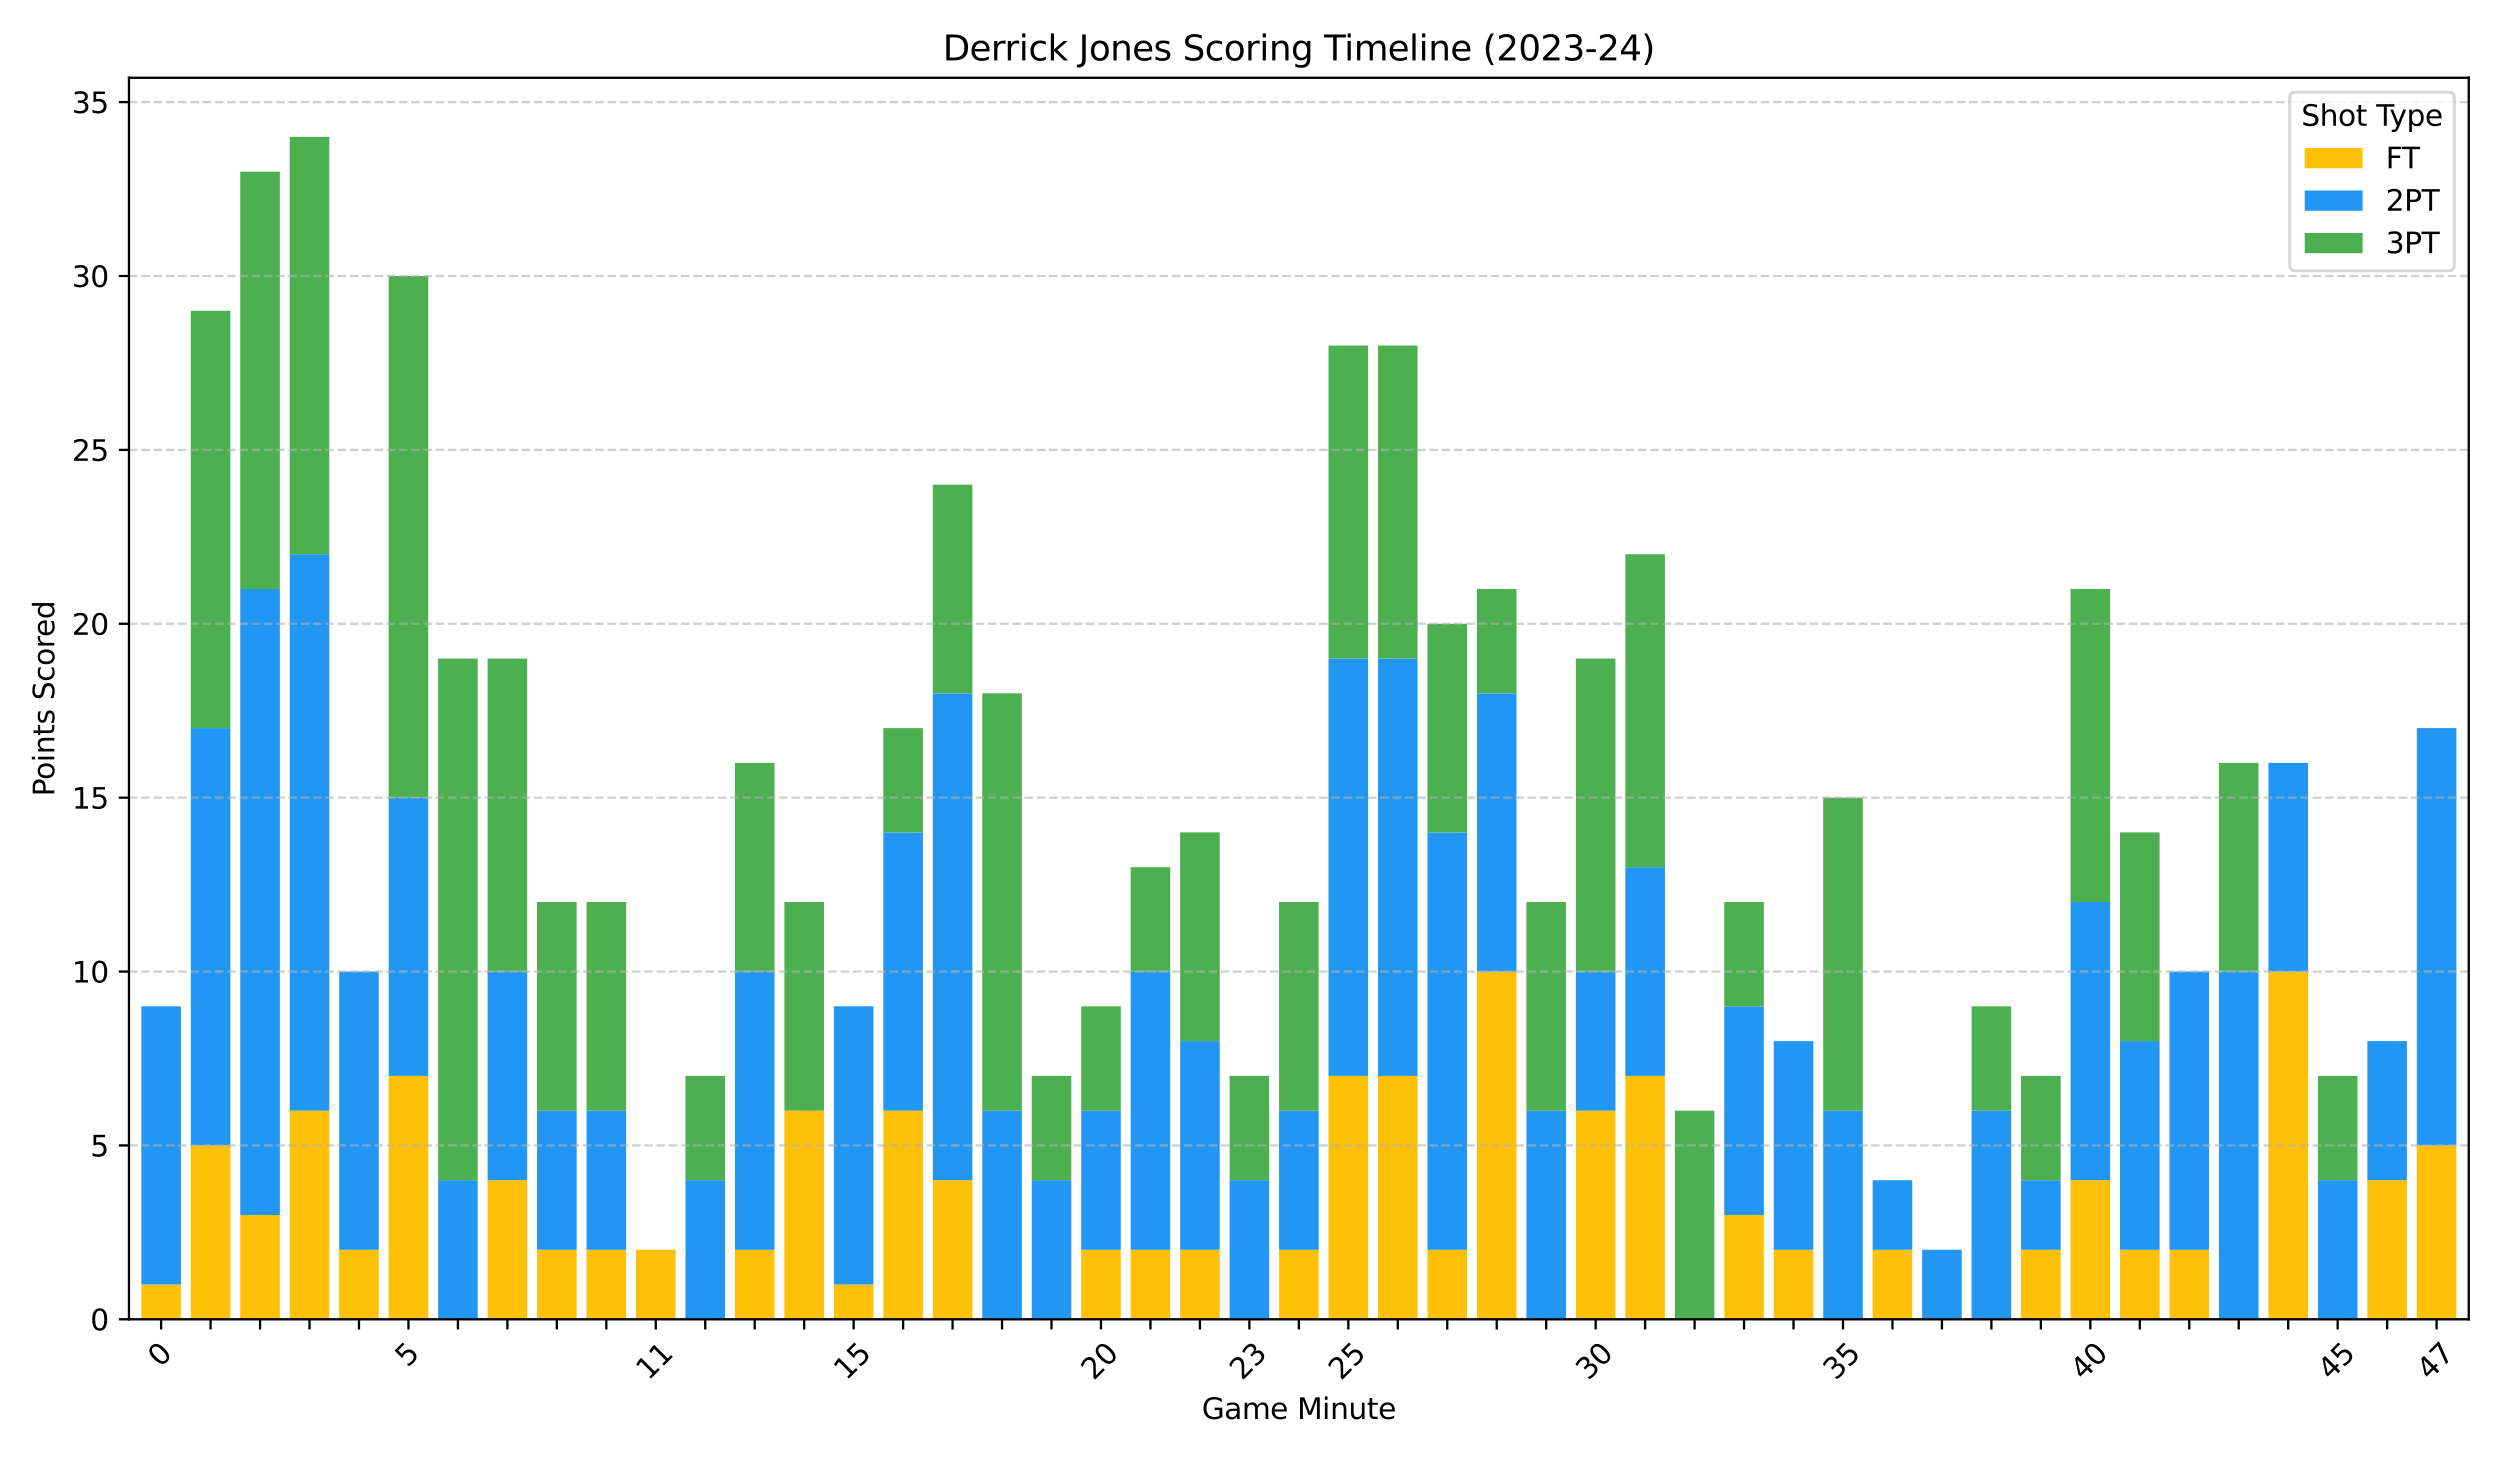 <?xml version="1.0" encoding="utf-8" standalone="no"?>
<!DOCTYPE svg PUBLIC "-//W3C//DTD SVG 1.1//EN"
  "http://www.w3.org/Graphics/SVG/1.1/DTD/svg11.dtd">
<svg xmlns:xlink="http://www.w3.org/1999/xlink" width="864pt" height="504pt" viewBox="0 0 864 504" xmlns="http://www.w3.org/2000/svg" version="1.1">
 <defs>
  <style type="text/css">*{stroke-linejoin: round; stroke-linecap: butt}</style>
 </defs>
 <g id="figure_1">
  <g id="patch_1">
   <path d="M 0 504 
L 864 504 
L 864 0 
L 0 0 
z
" style="fill: #ffffff"/>
  </g>
  <g id="axes_1">
   <g id="patch_2">
    <path d="M 44.57 455.956 
L 853.2 455.956 
L 853.2 26.88 
L 44.57 26.88 
z
" style="fill: #ffffff"/>
   </g>
   <g id="patch_3">
    <path d="M 48.844 455.956 
L 62.521 455.956 
L 62.521 443.937 
L 48.844 443.937 
z
" clip-path="url(#p8496867e3f)" style="fill: #ffc107"/>
   </g>
   <g id="patch_4">
    <path d="M 65.94 455.956 
L 79.616 455.956 
L 79.616 395.861 
L 65.94 395.861 
z
" clip-path="url(#p8496867e3f)" style="fill: #ffc107"/>
   </g>
   <g id="patch_5">
    <path d="M 83.035 455.956 
L 96.712 455.956 
L 96.712 419.899 
L 83.035 419.899 
z
" clip-path="url(#p8496867e3f)" style="fill: #ffc107"/>
   </g>
   <g id="patch_6">
    <path d="M 100.131 455.956 
L 113.808 455.956 
L 113.808 383.842 
L 100.131 383.842 
z
" clip-path="url(#p8496867e3f)" style="fill: #ffc107"/>
   </g>
   <g id="patch_7">
    <path d="M 117.227 455.956 
L 130.904 455.956 
L 130.904 431.918 
L 117.227 431.918 
z
" clip-path="url(#p8496867e3f)" style="fill: #ffc107"/>
   </g>
   <g id="patch_8">
    <path d="M 134.323 455.956 
L 147.999 455.956 
L 147.999 371.823 
L 134.323 371.823 
z
" clip-path="url(#p8496867e3f)" style="fill: #ffc107"/>
   </g>
   <g id="patch_9">
    <path d="M 151.419 455.956 
L 165.095 455.956 
L 165.095 455.956 
L 151.419 455.956 
z
" clip-path="url(#p8496867e3f)" style="fill: #ffc107"/>
   </g>
   <g id="patch_10">
    <path d="M 168.514 455.956 
L 182.191 455.956 
L 182.191 407.88 
L 168.514 407.88 
z
" clip-path="url(#p8496867e3f)" style="fill: #ffc107"/>
   </g>
   <g id="patch_11">
    <path d="M 185.61 455.956 
L 199.287 455.956 
L 199.287 431.918 
L 185.61 431.918 
z
" clip-path="url(#p8496867e3f)" style="fill: #ffc107"/>
   </g>
   <g id="patch_12">
    <path d="M 202.706 455.956 
L 216.383 455.956 
L 216.383 431.918 
L 202.706 431.918 
z
" clip-path="url(#p8496867e3f)" style="fill: #ffc107"/>
   </g>
   <g id="patch_13">
    <path d="M 219.802 455.956 
L 233.478 455.956 
L 233.478 431.918 
L 219.802 431.918 
z
" clip-path="url(#p8496867e3f)" style="fill: #ffc107"/>
   </g>
   <g id="patch_14">
    <path d="M 236.897 455.956 
L 250.574 455.956 
L 250.574 455.956 
L 236.897 455.956 
z
" clip-path="url(#p8496867e3f)" style="fill: #ffc107"/>
   </g>
   <g id="patch_15">
    <path d="M 253.993 455.956 
L 267.67 455.956 
L 267.67 431.918 
L 253.993 431.918 
z
" clip-path="url(#p8496867e3f)" style="fill: #ffc107"/>
   </g>
   <g id="patch_16">
    <path d="M 271.089 455.956 
L 284.766 455.956 
L 284.766 383.842 
L 271.089 383.842 
z
" clip-path="url(#p8496867e3f)" style="fill: #ffc107"/>
   </g>
   <g id="patch_17">
    <path d="M 288.185 455.956 
L 301.861 455.956 
L 301.861 443.937 
L 288.185 443.937 
z
" clip-path="url(#p8496867e3f)" style="fill: #ffc107"/>
   </g>
   <g id="patch_18">
    <path d="M 305.281 455.956 
L 318.957 455.956 
L 318.957 383.842 
L 305.281 383.842 
z
" clip-path="url(#p8496867e3f)" style="fill: #ffc107"/>
   </g>
   <g id="patch_19">
    <path d="M 322.376 455.956 
L 336.053 455.956 
L 336.053 407.88 
L 322.376 407.88 
z
" clip-path="url(#p8496867e3f)" style="fill: #ffc107"/>
   </g>
   <g id="patch_20">
    <path d="M 339.472 455.956 
L 353.149 455.956 
L 353.149 455.956 
L 339.472 455.956 
z
" clip-path="url(#p8496867e3f)" style="fill: #ffc107"/>
   </g>
   <g id="patch_21">
    <path d="M 356.568 455.956 
L 370.244 455.956 
L 370.244 455.956 
L 356.568 455.956 
z
" clip-path="url(#p8496867e3f)" style="fill: #ffc107"/>
   </g>
   <g id="patch_22">
    <path d="M 373.664 455.956 
L 387.34 455.956 
L 387.34 431.918 
L 373.664 431.918 
z
" clip-path="url(#p8496867e3f)" style="fill: #ffc107"/>
   </g>
   <g id="patch_23">
    <path d="M 390.759 455.956 
L 404.436 455.956 
L 404.436 431.918 
L 390.759 431.918 
z
" clip-path="url(#p8496867e3f)" style="fill: #ffc107"/>
   </g>
   <g id="patch_24">
    <path d="M 407.855 455.956 
L 421.532 455.956 
L 421.532 431.918 
L 407.855 431.918 
z
" clip-path="url(#p8496867e3f)" style="fill: #ffc107"/>
   </g>
   <g id="patch_25">
    <path d="M 424.951 455.956 
L 438.628 455.956 
L 438.628 455.956 
L 424.951 455.956 
z
" clip-path="url(#p8496867e3f)" style="fill: #ffc107"/>
   </g>
   <g id="patch_26">
    <path d="M 442.047 455.956 
L 455.723 455.956 
L 455.723 431.918 
L 442.047 431.918 
z
" clip-path="url(#p8496867e3f)" style="fill: #ffc107"/>
   </g>
   <g id="patch_27">
    <path d="M 459.142 455.956 
L 472.819 455.956 
L 472.819 371.823 
L 459.142 371.823 
z
" clip-path="url(#p8496867e3f)" style="fill: #ffc107"/>
   </g>
   <g id="patch_28">
    <path d="M 476.238 455.956 
L 489.915 455.956 
L 489.915 371.823 
L 476.238 371.823 
z
" clip-path="url(#p8496867e3f)" style="fill: #ffc107"/>
   </g>
   <g id="patch_29">
    <path d="M 493.334 455.956 
L 507.011 455.956 
L 507.011 431.918 
L 493.334 431.918 
z
" clip-path="url(#p8496867e3f)" style="fill: #ffc107"/>
   </g>
   <g id="patch_30">
    <path d="M 510.43 455.956 
L 524.106 455.956 
L 524.106 335.766 
L 510.43 335.766 
z
" clip-path="url(#p8496867e3f)" style="fill: #ffc107"/>
   </g>
   <g id="patch_31">
    <path d="M 527.526 455.956 
L 541.202 455.956 
L 541.202 455.956 
L 527.526 455.956 
z
" clip-path="url(#p8496867e3f)" style="fill: #ffc107"/>
   </g>
   <g id="patch_32">
    <path d="M 544.621 455.956 
L 558.298 455.956 
L 558.298 383.842 
L 544.621 383.842 
z
" clip-path="url(#p8496867e3f)" style="fill: #ffc107"/>
   </g>
   <g id="patch_33">
    <path d="M 561.717 455.956 
L 575.394 455.956 
L 575.394 371.823 
L 561.717 371.823 
z
" clip-path="url(#p8496867e3f)" style="fill: #ffc107"/>
   </g>
   <g id="patch_34">
    <path d="M 578.813 455.956 
L 592.489 455.956 
L 592.489 455.956 
L 578.813 455.956 
z
" clip-path="url(#p8496867e3f)" style="fill: #ffc107"/>
   </g>
   <g id="patch_35">
    <path d="M 595.909 455.956 
L 609.585 455.956 
L 609.585 419.899 
L 595.909 419.899 
z
" clip-path="url(#p8496867e3f)" style="fill: #ffc107"/>
   </g>
   <g id="patch_36">
    <path d="M 613.004 455.956 
L 626.681 455.956 
L 626.681 431.918 
L 613.004 431.918 
z
" clip-path="url(#p8496867e3f)" style="fill: #ffc107"/>
   </g>
   <g id="patch_37">
    <path d="M 630.1 455.956 
L 643.777 455.956 
L 643.777 455.956 
L 630.1 455.956 
z
" clip-path="url(#p8496867e3f)" style="fill: #ffc107"/>
   </g>
   <g id="patch_38">
    <path d="M 647.196 455.956 
L 660.873 455.956 
L 660.873 431.918 
L 647.196 431.918 
z
" clip-path="url(#p8496867e3f)" style="fill: #ffc107"/>
   </g>
   <g id="patch_39">
    <path d="M 664.292 455.956 
L 677.968 455.956 
L 677.968 455.956 
L 664.292 455.956 
z
" clip-path="url(#p8496867e3f)" style="fill: #ffc107"/>
   </g>
   <g id="patch_40">
    <path d="M 681.387 455.956 
L 695.064 455.956 
L 695.064 455.956 
L 681.387 455.956 
z
" clip-path="url(#p8496867e3f)" style="fill: #ffc107"/>
   </g>
   <g id="patch_41">
    <path d="M 698.483 455.956 
L 712.16 455.956 
L 712.16 431.918 
L 698.483 431.918 
z
" clip-path="url(#p8496867e3f)" style="fill: #ffc107"/>
   </g>
   <g id="patch_42">
    <path d="M 715.579 455.956 
L 729.256 455.956 
L 729.256 407.88 
L 715.579 407.88 
z
" clip-path="url(#p8496867e3f)" style="fill: #ffc107"/>
   </g>
   <g id="patch_43">
    <path d="M 732.675 455.956 
L 746.351 455.956 
L 746.351 431.918 
L 732.675 431.918 
z
" clip-path="url(#p8496867e3f)" style="fill: #ffc107"/>
   </g>
   <g id="patch_44">
    <path d="M 749.771 455.956 
L 763.447 455.956 
L 763.447 431.918 
L 749.771 431.918 
z
" clip-path="url(#p8496867e3f)" style="fill: #ffc107"/>
   </g>
   <g id="patch_45">
    <path d="M 766.866 455.956 
L 780.543 455.956 
L 780.543 455.956 
L 766.866 455.956 
z
" clip-path="url(#p8496867e3f)" style="fill: #ffc107"/>
   </g>
   <g id="patch_46">
    <path d="M 783.962 455.956 
L 797.639 455.956 
L 797.639 335.766 
L 783.962 335.766 
z
" clip-path="url(#p8496867e3f)" style="fill: #ffc107"/>
   </g>
   <g id="patch_47">
    <path d="M 801.058 455.956 
L 814.735 455.956 
L 814.735 455.956 
L 801.058 455.956 
z
" clip-path="url(#p8496867e3f)" style="fill: #ffc107"/>
   </g>
   <g id="patch_48">
    <path d="M 818.154 455.956 
L 831.83 455.956 
L 831.83 407.88 
L 818.154 407.88 
z
" clip-path="url(#p8496867e3f)" style="fill: #ffc107"/>
   </g>
   <g id="patch_49">
    <path d="M 835.249 455.956 
L 848.926 455.956 
L 848.926 395.861 
L 835.249 395.861 
z
" clip-path="url(#p8496867e3f)" style="fill: #ffc107"/>
   </g>
   <g id="patch_50">
    <path d="M 48.844 443.937 
L 62.521 443.937 
L 62.521 347.785 
L 48.844 347.785 
z
" clip-path="url(#p8496867e3f)" style="fill: #2196f3"/>
   </g>
   <g id="patch_51">
    <path d="M 65.94 395.861 
L 79.616 395.861 
L 79.616 251.634 
L 65.94 251.634 
z
" clip-path="url(#p8496867e3f)" style="fill: #2196f3"/>
   </g>
   <g id="patch_52">
    <path d="M 83.035 419.899 
L 96.712 419.899 
L 96.712 203.558 
L 83.035 203.558 
z
" clip-path="url(#p8496867e3f)" style="fill: #2196f3"/>
   </g>
   <g id="patch_53">
    <path d="M 100.131 383.842 
L 113.808 383.842 
L 113.808 191.539 
L 100.131 191.539 
z
" clip-path="url(#p8496867e3f)" style="fill: #2196f3"/>
   </g>
   <g id="patch_54">
    <path d="M 117.227 431.918 
L 130.904 431.918 
L 130.904 335.766 
L 117.227 335.766 
z
" clip-path="url(#p8496867e3f)" style="fill: #2196f3"/>
   </g>
   <g id="patch_55">
    <path d="M 134.323 371.823 
L 147.999 371.823 
L 147.999 275.672 
L 134.323 275.672 
z
" clip-path="url(#p8496867e3f)" style="fill: #2196f3"/>
   </g>
   <g id="patch_56">
    <path d="M 151.419 455.956 
L 165.095 455.956 
L 165.095 407.88 
L 151.419 407.88 
z
" clip-path="url(#p8496867e3f)" style="fill: #2196f3"/>
   </g>
   <g id="patch_57">
    <path d="M 168.514 407.88 
L 182.191 407.88 
L 182.191 335.766 
L 168.514 335.766 
z
" clip-path="url(#p8496867e3f)" style="fill: #2196f3"/>
   </g>
   <g id="patch_58">
    <path d="M 185.61 431.918 
L 199.287 431.918 
L 199.287 383.842 
L 185.61 383.842 
z
" clip-path="url(#p8496867e3f)" style="fill: #2196f3"/>
   </g>
   <g id="patch_59">
    <path d="M 202.706 431.918 
L 216.383 431.918 
L 216.383 383.842 
L 202.706 383.842 
z
" clip-path="url(#p8496867e3f)" style="fill: #2196f3"/>
   </g>
   <g id="patch_60">
    <path d="M 219.802 455.956 
L 233.478 455.956 
L 233.478 455.956 
L 219.802 455.956 
z
" clip-path="url(#p8496867e3f)" style="fill: #2196f3"/>
   </g>
   <g id="patch_61">
    <path d="M 236.897 455.956 
L 250.574 455.956 
L 250.574 407.88 
L 236.897 407.88 
z
" clip-path="url(#p8496867e3f)" style="fill: #2196f3"/>
   </g>
   <g id="patch_62">
    <path d="M 253.993 431.918 
L 267.67 431.918 
L 267.67 335.766 
L 253.993 335.766 
z
" clip-path="url(#p8496867e3f)" style="fill: #2196f3"/>
   </g>
   <g id="patch_63">
    <path d="M 271.089 455.956 
L 284.766 455.956 
L 284.766 455.956 
L 271.089 455.956 
z
" clip-path="url(#p8496867e3f)" style="fill: #2196f3"/>
   </g>
   <g id="patch_64">
    <path d="M 288.185 443.937 
L 301.861 443.937 
L 301.861 347.785 
L 288.185 347.785 
z
" clip-path="url(#p8496867e3f)" style="fill: #2196f3"/>
   </g>
   <g id="patch_65">
    <path d="M 305.281 383.842 
L 318.957 383.842 
L 318.957 287.691 
L 305.281 287.691 
z
" clip-path="url(#p8496867e3f)" style="fill: #2196f3"/>
   </g>
   <g id="patch_66">
    <path d="M 322.376 407.88 
L 336.053 407.88 
L 336.053 239.615 
L 322.376 239.615 
z
" clip-path="url(#p8496867e3f)" style="fill: #2196f3"/>
   </g>
   <g id="patch_67">
    <path d="M 339.472 455.956 
L 353.149 455.956 
L 353.149 383.842 
L 339.472 383.842 
z
" clip-path="url(#p8496867e3f)" style="fill: #2196f3"/>
   </g>
   <g id="patch_68">
    <path d="M 356.568 455.956 
L 370.244 455.956 
L 370.244 407.88 
L 356.568 407.88 
z
" clip-path="url(#p8496867e3f)" style="fill: #2196f3"/>
   </g>
   <g id="patch_69">
    <path d="M 373.664 431.918 
L 387.34 431.918 
L 387.34 383.842 
L 373.664 383.842 
z
" clip-path="url(#p8496867e3f)" style="fill: #2196f3"/>
   </g>
   <g id="patch_70">
    <path d="M 390.759 431.918 
L 404.436 431.918 
L 404.436 335.766 
L 390.759 335.766 
z
" clip-path="url(#p8496867e3f)" style="fill: #2196f3"/>
   </g>
   <g id="patch_71">
    <path d="M 407.855 431.918 
L 421.532 431.918 
L 421.532 359.804 
L 407.855 359.804 
z
" clip-path="url(#p8496867e3f)" style="fill: #2196f3"/>
   </g>
   <g id="patch_72">
    <path d="M 424.951 455.956 
L 438.628 455.956 
L 438.628 407.88 
L 424.951 407.88 
z
" clip-path="url(#p8496867e3f)" style="fill: #2196f3"/>
   </g>
   <g id="patch_73">
    <path d="M 442.047 431.918 
L 455.723 431.918 
L 455.723 383.842 
L 442.047 383.842 
z
" clip-path="url(#p8496867e3f)" style="fill: #2196f3"/>
   </g>
   <g id="patch_74">
    <path d="M 459.142 371.823 
L 472.819 371.823 
L 472.819 227.596 
L 459.142 227.596 
z
" clip-path="url(#p8496867e3f)" style="fill: #2196f3"/>
   </g>
   <g id="patch_75">
    <path d="M 476.238 371.823 
L 489.915 371.823 
L 489.915 227.596 
L 476.238 227.596 
z
" clip-path="url(#p8496867e3f)" style="fill: #2196f3"/>
   </g>
   <g id="patch_76">
    <path d="M 493.334 431.918 
L 507.011 431.918 
L 507.011 287.691 
L 493.334 287.691 
z
" clip-path="url(#p8496867e3f)" style="fill: #2196f3"/>
   </g>
   <g id="patch_77">
    <path d="M 510.43 335.766 
L 524.106 335.766 
L 524.106 239.615 
L 510.43 239.615 
z
" clip-path="url(#p8496867e3f)" style="fill: #2196f3"/>
   </g>
   <g id="patch_78">
    <path d="M 527.526 455.956 
L 541.202 455.956 
L 541.202 383.842 
L 527.526 383.842 
z
" clip-path="url(#p8496867e3f)" style="fill: #2196f3"/>
   </g>
   <g id="patch_79">
    <path d="M 544.621 383.842 
L 558.298 383.842 
L 558.298 335.766 
L 544.621 335.766 
z
" clip-path="url(#p8496867e3f)" style="fill: #2196f3"/>
   </g>
   <g id="patch_80">
    <path d="M 561.717 371.823 
L 575.394 371.823 
L 575.394 299.71 
L 561.717 299.71 
z
" clip-path="url(#p8496867e3f)" style="fill: #2196f3"/>
   </g>
   <g id="patch_81">
    <path d="M 578.813 455.956 
L 592.489 455.956 
L 592.489 455.956 
L 578.813 455.956 
z
" clip-path="url(#p8496867e3f)" style="fill: #2196f3"/>
   </g>
   <g id="patch_82">
    <path d="M 595.909 419.899 
L 609.585 419.899 
L 609.585 347.785 
L 595.909 347.785 
z
" clip-path="url(#p8496867e3f)" style="fill: #2196f3"/>
   </g>
   <g id="patch_83">
    <path d="M 613.004 431.918 
L 626.681 431.918 
L 626.681 359.804 
L 613.004 359.804 
z
" clip-path="url(#p8496867e3f)" style="fill: #2196f3"/>
   </g>
   <g id="patch_84">
    <path d="M 630.1 455.956 
L 643.777 455.956 
L 643.777 383.842 
L 630.1 383.842 
z
" clip-path="url(#p8496867e3f)" style="fill: #2196f3"/>
   </g>
   <g id="patch_85">
    <path d="M 647.196 431.918 
L 660.873 431.918 
L 660.873 407.88 
L 647.196 407.88 
z
" clip-path="url(#p8496867e3f)" style="fill: #2196f3"/>
   </g>
   <g id="patch_86">
    <path d="M 664.292 455.956 
L 677.968 455.956 
L 677.968 431.918 
L 664.292 431.918 
z
" clip-path="url(#p8496867e3f)" style="fill: #2196f3"/>
   </g>
   <g id="patch_87">
    <path d="M 681.387 455.956 
L 695.064 455.956 
L 695.064 383.842 
L 681.387 383.842 
z
" clip-path="url(#p8496867e3f)" style="fill: #2196f3"/>
   </g>
   <g id="patch_88">
    <path d="M 698.483 431.918 
L 712.16 431.918 
L 712.16 407.88 
L 698.483 407.88 
z
" clip-path="url(#p8496867e3f)" style="fill: #2196f3"/>
   </g>
   <g id="patch_89">
    <path d="M 715.579 407.88 
L 729.256 407.88 
L 729.256 311.728 
L 715.579 311.728 
z
" clip-path="url(#p8496867e3f)" style="fill: #2196f3"/>
   </g>
   <g id="patch_90">
    <path d="M 732.675 431.918 
L 746.351 431.918 
L 746.351 359.804 
L 732.675 359.804 
z
" clip-path="url(#p8496867e3f)" style="fill: #2196f3"/>
   </g>
   <g id="patch_91">
    <path d="M 749.771 431.918 
L 763.447 431.918 
L 763.447 335.766 
L 749.771 335.766 
z
" clip-path="url(#p8496867e3f)" style="fill: #2196f3"/>
   </g>
   <g id="patch_92">
    <path d="M 766.866 455.956 
L 780.543 455.956 
L 780.543 335.766 
L 766.866 335.766 
z
" clip-path="url(#p8496867e3f)" style="fill: #2196f3"/>
   </g>
   <g id="patch_93">
    <path d="M 783.962 335.766 
L 797.639 335.766 
L 797.639 263.653 
L 783.962 263.653 
z
" clip-path="url(#p8496867e3f)" style="fill: #2196f3"/>
   </g>
   <g id="patch_94">
    <path d="M 801.058 455.956 
L 814.735 455.956 
L 814.735 407.88 
L 801.058 407.88 
z
" clip-path="url(#p8496867e3f)" style="fill: #2196f3"/>
   </g>
   <g id="patch_95">
    <path d="M 818.154 407.88 
L 831.83 407.88 
L 831.83 359.804 
L 818.154 359.804 
z
" clip-path="url(#p8496867e3f)" style="fill: #2196f3"/>
   </g>
   <g id="patch_96">
    <path d="M 835.249 395.861 
L 848.926 395.861 
L 848.926 251.634 
L 835.249 251.634 
z
" clip-path="url(#p8496867e3f)" style="fill: #2196f3"/>
   </g>
   <g id="patch_97">
    <path d="M 48.844 455.956 
L 62.521 455.956 
L 62.521 455.956 
L 48.844 455.956 
z
" clip-path="url(#p8496867e3f)" style="fill: #4caf50"/>
   </g>
   <g id="patch_98">
    <path d="M 65.94 251.634 
L 79.616 251.634 
L 79.616 107.407 
L 65.94 107.407 
z
" clip-path="url(#p8496867e3f)" style="fill: #4caf50"/>
   </g>
   <g id="patch_99">
    <path d="M 83.035 203.558 
L 96.712 203.558 
L 96.712 59.331 
L 83.035 59.331 
z
" clip-path="url(#p8496867e3f)" style="fill: #4caf50"/>
   </g>
   <g id="patch_100">
    <path d="M 100.131 191.539 
L 113.808 191.539 
L 113.808 47.312 
L 100.131 47.312 
z
" clip-path="url(#p8496867e3f)" style="fill: #4caf50"/>
   </g>
   <g id="patch_101">
    <path d="M 117.227 455.956 
L 130.904 455.956 
L 130.904 455.956 
L 117.227 455.956 
z
" clip-path="url(#p8496867e3f)" style="fill: #4caf50"/>
   </g>
   <g id="patch_102">
    <path d="M 134.323 275.672 
L 147.999 275.672 
L 147.999 95.388 
L 134.323 95.388 
z
" clip-path="url(#p8496867e3f)" style="fill: #4caf50"/>
   </g>
   <g id="patch_103">
    <path d="M 151.419 407.88 
L 165.095 407.88 
L 165.095 227.596 
L 151.419 227.596 
z
" clip-path="url(#p8496867e3f)" style="fill: #4caf50"/>
   </g>
   <g id="patch_104">
    <path d="M 168.514 335.766 
L 182.191 335.766 
L 182.191 227.596 
L 168.514 227.596 
z
" clip-path="url(#p8496867e3f)" style="fill: #4caf50"/>
   </g>
   <g id="patch_105">
    <path d="M 185.61 383.842 
L 199.287 383.842 
L 199.287 311.728 
L 185.61 311.728 
z
" clip-path="url(#p8496867e3f)" style="fill: #4caf50"/>
   </g>
   <g id="patch_106">
    <path d="M 202.706 383.842 
L 216.383 383.842 
L 216.383 311.728 
L 202.706 311.728 
z
" clip-path="url(#p8496867e3f)" style="fill: #4caf50"/>
   </g>
   <g id="patch_107">
    <path d="M 219.802 455.956 
L 233.478 455.956 
L 233.478 455.956 
L 219.802 455.956 
z
" clip-path="url(#p8496867e3f)" style="fill: #4caf50"/>
   </g>
   <g id="patch_108">
    <path d="M 236.897 407.88 
L 250.574 407.88 
L 250.574 371.823 
L 236.897 371.823 
z
" clip-path="url(#p8496867e3f)" style="fill: #4caf50"/>
   </g>
   <g id="patch_109">
    <path d="M 253.993 335.766 
L 267.67 335.766 
L 267.67 263.653 
L 253.993 263.653 
z
" clip-path="url(#p8496867e3f)" style="fill: #4caf50"/>
   </g>
   <g id="patch_110">
    <path d="M 271.089 383.842 
L 284.766 383.842 
L 284.766 311.728 
L 271.089 311.728 
z
" clip-path="url(#p8496867e3f)" style="fill: #4caf50"/>
   </g>
   <g id="patch_111">
    <path d="M 288.185 455.956 
L 301.861 455.956 
L 301.861 455.956 
L 288.185 455.956 
z
" clip-path="url(#p8496867e3f)" style="fill: #4caf50"/>
   </g>
   <g id="patch_112">
    <path d="M 305.281 287.691 
L 318.957 287.691 
L 318.957 251.634 
L 305.281 251.634 
z
" clip-path="url(#p8496867e3f)" style="fill: #4caf50"/>
   </g>
   <g id="patch_113">
    <path d="M 322.376 239.615 
L 336.053 239.615 
L 336.053 167.501 
L 322.376 167.501 
z
" clip-path="url(#p8496867e3f)" style="fill: #4caf50"/>
   </g>
   <g id="patch_114">
    <path d="M 339.472 383.842 
L 353.149 383.842 
L 353.149 239.615 
L 339.472 239.615 
z
" clip-path="url(#p8496867e3f)" style="fill: #4caf50"/>
   </g>
   <g id="patch_115">
    <path d="M 356.568 407.88 
L 370.244 407.88 
L 370.244 371.823 
L 356.568 371.823 
z
" clip-path="url(#p8496867e3f)" style="fill: #4caf50"/>
   </g>
   <g id="patch_116">
    <path d="M 373.664 383.842 
L 387.34 383.842 
L 387.34 347.785 
L 373.664 347.785 
z
" clip-path="url(#p8496867e3f)" style="fill: #4caf50"/>
   </g>
   <g id="patch_117">
    <path d="M 390.759 335.766 
L 404.436 335.766 
L 404.436 299.71 
L 390.759 299.71 
z
" clip-path="url(#p8496867e3f)" style="fill: #4caf50"/>
   </g>
   <g id="patch_118">
    <path d="M 407.855 359.804 
L 421.532 359.804 
L 421.532 287.691 
L 407.855 287.691 
z
" clip-path="url(#p8496867e3f)" style="fill: #4caf50"/>
   </g>
   <g id="patch_119">
    <path d="M 424.951 407.88 
L 438.628 407.88 
L 438.628 371.823 
L 424.951 371.823 
z
" clip-path="url(#p8496867e3f)" style="fill: #4caf50"/>
   </g>
   <g id="patch_120">
    <path d="M 442.047 383.842 
L 455.723 383.842 
L 455.723 311.728 
L 442.047 311.728 
z
" clip-path="url(#p8496867e3f)" style="fill: #4caf50"/>
   </g>
   <g id="patch_121">
    <path d="M 459.142 227.596 
L 472.819 227.596 
L 472.819 119.426 
L 459.142 119.426 
z
" clip-path="url(#p8496867e3f)" style="fill: #4caf50"/>
   </g>
   <g id="patch_122">
    <path d="M 476.238 227.596 
L 489.915 227.596 
L 489.915 119.426 
L 476.238 119.426 
z
" clip-path="url(#p8496867e3f)" style="fill: #4caf50"/>
   </g>
   <g id="patch_123">
    <path d="M 493.334 287.691 
L 507.011 287.691 
L 507.011 215.577 
L 493.334 215.577 
z
" clip-path="url(#p8496867e3f)" style="fill: #4caf50"/>
   </g>
   <g id="patch_124">
    <path d="M 510.43 239.615 
L 524.106 239.615 
L 524.106 203.558 
L 510.43 203.558 
z
" clip-path="url(#p8496867e3f)" style="fill: #4caf50"/>
   </g>
   <g id="patch_125">
    <path d="M 527.526 383.842 
L 541.202 383.842 
L 541.202 311.728 
L 527.526 311.728 
z
" clip-path="url(#p8496867e3f)" style="fill: #4caf50"/>
   </g>
   <g id="patch_126">
    <path d="M 544.621 335.766 
L 558.298 335.766 
L 558.298 227.596 
L 544.621 227.596 
z
" clip-path="url(#p8496867e3f)" style="fill: #4caf50"/>
   </g>
   <g id="patch_127">
    <path d="M 561.717 299.71 
L 575.394 299.71 
L 575.394 191.539 
L 561.717 191.539 
z
" clip-path="url(#p8496867e3f)" style="fill: #4caf50"/>
   </g>
   <g id="patch_128">
    <path d="M 578.813 455.956 
L 592.489 455.956 
L 592.489 383.842 
L 578.813 383.842 
z
" clip-path="url(#p8496867e3f)" style="fill: #4caf50"/>
   </g>
   <g id="patch_129">
    <path d="M 595.909 347.785 
L 609.585 347.785 
L 609.585 311.728 
L 595.909 311.728 
z
" clip-path="url(#p8496867e3f)" style="fill: #4caf50"/>
   </g>
   <g id="patch_130">
    <path d="M 613.004 455.956 
L 626.681 455.956 
L 626.681 455.956 
L 613.004 455.956 
z
" clip-path="url(#p8496867e3f)" style="fill: #4caf50"/>
   </g>
   <g id="patch_131">
    <path d="M 630.1 383.842 
L 643.777 383.842 
L 643.777 275.672 
L 630.1 275.672 
z
" clip-path="url(#p8496867e3f)" style="fill: #4caf50"/>
   </g>
   <g id="patch_132">
    <path d="M 647.196 455.956 
L 660.873 455.956 
L 660.873 455.956 
L 647.196 455.956 
z
" clip-path="url(#p8496867e3f)" style="fill: #4caf50"/>
   </g>
   <g id="patch_133">
    <path d="M 664.292 455.956 
L 677.968 455.956 
L 677.968 455.956 
L 664.292 455.956 
z
" clip-path="url(#p8496867e3f)" style="fill: #4caf50"/>
   </g>
   <g id="patch_134">
    <path d="M 681.387 383.842 
L 695.064 383.842 
L 695.064 347.785 
L 681.387 347.785 
z
" clip-path="url(#p8496867e3f)" style="fill: #4caf50"/>
   </g>
   <g id="patch_135">
    <path d="M 698.483 407.88 
L 712.16 407.88 
L 712.16 371.823 
L 698.483 371.823 
z
" clip-path="url(#p8496867e3f)" style="fill: #4caf50"/>
   </g>
   <g id="patch_136">
    <path d="M 715.579 311.728 
L 729.256 311.728 
L 729.256 203.558 
L 715.579 203.558 
z
" clip-path="url(#p8496867e3f)" style="fill: #4caf50"/>
   </g>
   <g id="patch_137">
    <path d="M 732.675 359.804 
L 746.351 359.804 
L 746.351 287.691 
L 732.675 287.691 
z
" clip-path="url(#p8496867e3f)" style="fill: #4caf50"/>
   </g>
   <g id="patch_138">
    <path d="M 749.771 455.956 
L 763.447 455.956 
L 763.447 455.956 
L 749.771 455.956 
z
" clip-path="url(#p8496867e3f)" style="fill: #4caf50"/>
   </g>
   <g id="patch_139">
    <path d="M 766.866 335.766 
L 780.543 335.766 
L 780.543 263.653 
L 766.866 263.653 
z
" clip-path="url(#p8496867e3f)" style="fill: #4caf50"/>
   </g>
   <g id="patch_140">
    <path d="M 783.962 455.956 
L 797.639 455.956 
L 797.639 455.956 
L 783.962 455.956 
z
" clip-path="url(#p8496867e3f)" style="fill: #4caf50"/>
   </g>
   <g id="patch_141">
    <path d="M 801.058 407.88 
L 814.735 407.88 
L 814.735 371.823 
L 801.058 371.823 
z
" clip-path="url(#p8496867e3f)" style="fill: #4caf50"/>
   </g>
   <g id="patch_142">
    <path d="M 818.154 455.956 
L 831.83 455.956 
L 831.83 455.956 
L 818.154 455.956 
z
" clip-path="url(#p8496867e3f)" style="fill: #4caf50"/>
   </g>
   <g id="patch_143">
    <path d="M 835.249 455.956 
L 848.926 455.956 
L 848.926 455.956 
L 835.249 455.956 
z
" clip-path="url(#p8496867e3f)" style="fill: #4caf50"/>
   </g>
   <g id="matplotlib.axis_1">
    <g id="xtick_1">
     <g id="line2d_1">
      <defs>
       <path id="m231b2ac247" d="M 0 0 
L 0 3.5 
" style="stroke: #000000; stroke-width: 0.8"/>
      </defs>
      <g>
       <use xlink:href="#m231b2ac247" x="55.682" y="455.956" style="stroke: #000000; stroke-width: 0.8"/>
      </g>
     </g>
     <g id="text_1">
      <!-- 0 -->
      <g transform="translate(55.384 472.827) rotate(-45) scale(0.1 -0.1)">
       <defs>
        <path id="DejaVuSans-30" d="M 2034 4250 
Q 1547 4250 1301 3770 
Q 1056 3291 1056 2328 
Q 1056 1369 1301 889 
Q 1547 409 2034 409 
Q 2525 409 2770 889 
Q 3016 1369 3016 2328 
Q 3016 3291 2770 3770 
Q 2525 4250 2034 4250 
z
M 2034 4750 
Q 2819 4750 3233 4129 
Q 3647 3509 3647 2328 
Q 3647 1150 3233 529 
Q 2819 -91 2034 -91 
Q 1250 -91 836 529 
Q 422 1150 422 2328 
Q 422 3509 836 4129 
Q 1250 4750 2034 4750 
z
" transform="scale(0.016)"/>
       </defs>
       <use xlink:href="#DejaVuSans-30"/>
      </g>
     </g>
    </g>
    <g id="xtick_2">
     <g id="line2d_2">
      <g>
       <use xlink:href="#m231b2ac247" x="72.778" y="455.956" style="stroke: #000000; stroke-width: 0.8"/>
      </g>
     </g>
    </g>
    <g id="xtick_3">
     <g id="line2d_3">
      <g>
       <use xlink:href="#m231b2ac247" x="89.874" y="455.956" style="stroke: #000000; stroke-width: 0.8"/>
      </g>
     </g>
    </g>
    <g id="xtick_4">
     <g id="line2d_4">
      <g>
       <use xlink:href="#m231b2ac247" x="106.97" y="455.956" style="stroke: #000000; stroke-width: 0.8"/>
      </g>
     </g>
    </g>
    <g id="xtick_5">
     <g id="line2d_5">
      <g>
       <use xlink:href="#m231b2ac247" x="124.065" y="455.956" style="stroke: #000000; stroke-width: 0.8"/>
      </g>
     </g>
    </g>
    <g id="xtick_6">
     <g id="line2d_6">
      <g>
       <use xlink:href="#m231b2ac247" x="141.161" y="455.956" style="stroke: #000000; stroke-width: 0.8"/>
      </g>
     </g>
     <g id="text_2">
      <!-- 5 -->
      <g transform="translate(140.863 472.827) rotate(-45) scale(0.1 -0.1)">
       <defs>
        <path id="DejaVuSans-35" d="M 691 4666 
L 3169 4666 
L 3169 4134 
L 1269 4134 
L 1269 2991 
Q 1406 3038 1543 3061 
Q 1681 3084 1819 3084 
Q 2600 3084 3056 2656 
Q 3513 2228 3513 1497 
Q 3513 744 3044 326 
Q 2575 -91 1722 -91 
Q 1428 -91 1123 -41 
Q 819 9 494 109 
L 494 744 
Q 775 591 1075 516 
Q 1375 441 1709 441 
Q 2250 441 2565 725 
Q 2881 1009 2881 1497 
Q 2881 1984 2565 2268 
Q 2250 2553 1709 2553 
Q 1456 2553 1204 2497 
Q 953 2441 691 2322 
L 691 4666 
z
" transform="scale(0.016)"/>
       </defs>
       <use xlink:href="#DejaVuSans-35"/>
      </g>
     </g>
    </g>
    <g id="xtick_7">
     <g id="line2d_7">
      <g>
       <use xlink:href="#m231b2ac247" x="158.257" y="455.956" style="stroke: #000000; stroke-width: 0.8"/>
      </g>
     </g>
    </g>
    <g id="xtick_8">
     <g id="line2d_8">
      <g>
       <use xlink:href="#m231b2ac247" x="175.353" y="455.956" style="stroke: #000000; stroke-width: 0.8"/>
      </g>
     </g>
    </g>
    <g id="xtick_9">
     <g id="line2d_9">
      <g>
       <use xlink:href="#m231b2ac247" x="192.448" y="455.956" style="stroke: #000000; stroke-width: 0.8"/>
      </g>
     </g>
    </g>
    <g id="xtick_10">
     <g id="line2d_10">
      <g>
       <use xlink:href="#m231b2ac247" x="209.544" y="455.956" style="stroke: #000000; stroke-width: 0.8"/>
      </g>
     </g>
    </g>
    <g id="xtick_11">
     <g id="line2d_11">
      <g>
       <use xlink:href="#m231b2ac247" x="226.64" y="455.956" style="stroke: #000000; stroke-width: 0.8"/>
      </g>
     </g>
     <g id="text_3">
      <!-- 11 -->
      <g transform="translate(224.092 477.326) rotate(-45) scale(0.1 -0.1)">
       <defs>
        <path id="DejaVuSans-31" d="M 794 531 
L 1825 531 
L 1825 4091 
L 703 3866 
L 703 4441 
L 1819 4666 
L 2450 4666 
L 2450 531 
L 3481 531 
L 3481 0 
L 794 0 
L 794 531 
z
" transform="scale(0.016)"/>
       </defs>
       <use xlink:href="#DejaVuSans-31"/>
       <use xlink:href="#DejaVuSans-31" transform="translate(63.623 0)"/>
      </g>
     </g>
    </g>
    <g id="xtick_12">
     <g id="line2d_12">
      <g>
       <use xlink:href="#m231b2ac247" x="243.736" y="455.956" style="stroke: #000000; stroke-width: 0.8"/>
      </g>
     </g>
    </g>
    <g id="xtick_13">
     <g id="line2d_13">
      <g>
       <use xlink:href="#m231b2ac247" x="260.832" y="455.956" style="stroke: #000000; stroke-width: 0.8"/>
      </g>
     </g>
    </g>
    <g id="xtick_14">
     <g id="line2d_14">
      <g>
       <use xlink:href="#m231b2ac247" x="277.927" y="455.956" style="stroke: #000000; stroke-width: 0.8"/>
      </g>
     </g>
    </g>
    <g id="xtick_15">
     <g id="line2d_15">
      <g>
       <use xlink:href="#m231b2ac247" x="295.023" y="455.956" style="stroke: #000000; stroke-width: 0.8"/>
      </g>
     </g>
     <g id="text_4">
      <!-- 15 -->
      <g transform="translate(292.475 477.326) rotate(-45) scale(0.1 -0.1)">
       <use xlink:href="#DejaVuSans-31"/>
       <use xlink:href="#DejaVuSans-35" transform="translate(63.623 0)"/>
      </g>
     </g>
    </g>
    <g id="xtick_16">
     <g id="line2d_16">
      <g>
       <use xlink:href="#m231b2ac247" x="312.119" y="455.956" style="stroke: #000000; stroke-width: 0.8"/>
      </g>
     </g>
    </g>
    <g id="xtick_17">
     <g id="line2d_17">
      <g>
       <use xlink:href="#m231b2ac247" x="329.215" y="455.956" style="stroke: #000000; stroke-width: 0.8"/>
      </g>
     </g>
    </g>
    <g id="xtick_18">
     <g id="line2d_18">
      <g>
       <use xlink:href="#m231b2ac247" x="346.31" y="455.956" style="stroke: #000000; stroke-width: 0.8"/>
      </g>
     </g>
    </g>
    <g id="xtick_19">
     <g id="line2d_19">
      <g>
       <use xlink:href="#m231b2ac247" x="363.406" y="455.956" style="stroke: #000000; stroke-width: 0.8"/>
      </g>
     </g>
    </g>
    <g id="xtick_20">
     <g id="line2d_20">
      <g>
       <use xlink:href="#m231b2ac247" x="380.502" y="455.956" style="stroke: #000000; stroke-width: 0.8"/>
      </g>
     </g>
     <g id="text_5">
      <!-- 20 -->
      <g transform="translate(377.954 477.326) rotate(-45) scale(0.1 -0.1)">
       <defs>
        <path id="DejaVuSans-32" d="M 1228 531 
L 3431 531 
L 3431 0 
L 469 0 
L 469 531 
Q 828 903 1448 1529 
Q 2069 2156 2228 2338 
Q 2531 2678 2651 2914 
Q 2772 3150 2772 3378 
Q 2772 3750 2511 3984 
Q 2250 4219 1831 4219 
Q 1534 4219 1204 4116 
Q 875 4013 500 3803 
L 500 4441 
Q 881 4594 1212 4672 
Q 1544 4750 1819 4750 
Q 2544 4750 2975 4387 
Q 3406 4025 3406 3419 
Q 3406 3131 3298 2873 
Q 3191 2616 2906 2266 
Q 2828 2175 2409 1742 
Q 1991 1309 1228 531 
z
" transform="scale(0.016)"/>
       </defs>
       <use xlink:href="#DejaVuSans-32"/>
       <use xlink:href="#DejaVuSans-30" transform="translate(63.623 0)"/>
      </g>
     </g>
    </g>
    <g id="xtick_21">
     <g id="line2d_21">
      <g>
       <use xlink:href="#m231b2ac247" x="397.598" y="455.956" style="stroke: #000000; stroke-width: 0.8"/>
      </g>
     </g>
    </g>
    <g id="xtick_22">
     <g id="line2d_22">
      <g>
       <use xlink:href="#m231b2ac247" x="414.693" y="455.956" style="stroke: #000000; stroke-width: 0.8"/>
      </g>
     </g>
    </g>
    <g id="xtick_23">
     <g id="line2d_23">
      <g>
       <use xlink:href="#m231b2ac247" x="431.789" y="455.956" style="stroke: #000000; stroke-width: 0.8"/>
      </g>
     </g>
     <g id="text_6">
      <!-- 23 -->
      <g transform="translate(429.241 477.326) rotate(-45) scale(0.1 -0.1)">
       <defs>
        <path id="DejaVuSans-33" d="M 2597 2516 
Q 3050 2419 3304 2112 
Q 3559 1806 3559 1356 
Q 3559 666 3084 287 
Q 2609 -91 1734 -91 
Q 1441 -91 1130 -33 
Q 819 25 488 141 
L 488 750 
Q 750 597 1062 519 
Q 1375 441 1716 441 
Q 2309 441 2620 675 
Q 2931 909 2931 1356 
Q 2931 1769 2642 2001 
Q 2353 2234 1838 2234 
L 1294 2234 
L 1294 2753 
L 1863 2753 
Q 2328 2753 2575 2939 
Q 2822 3125 2822 3475 
Q 2822 3834 2567 4026 
Q 2313 4219 1838 4219 
Q 1578 4219 1281 4162 
Q 984 4106 628 3988 
L 628 4550 
Q 988 4650 1302 4700 
Q 1616 4750 1894 4750 
Q 2613 4750 3031 4423 
Q 3450 4097 3450 3541 
Q 3450 3153 3228 2886 
Q 3006 2619 2597 2516 
z
" transform="scale(0.016)"/>
       </defs>
       <use xlink:href="#DejaVuSans-32"/>
       <use xlink:href="#DejaVuSans-33" transform="translate(63.623 0)"/>
      </g>
     </g>
    </g>
    <g id="xtick_24">
     <g id="line2d_24">
      <g>
       <use xlink:href="#m231b2ac247" x="448.885" y="455.956" style="stroke: #000000; stroke-width: 0.8"/>
      </g>
     </g>
    </g>
    <g id="xtick_25">
     <g id="line2d_25">
      <g>
       <use xlink:href="#m231b2ac247" x="465.981" y="455.956" style="stroke: #000000; stroke-width: 0.8"/>
      </g>
     </g>
     <g id="text_7">
      <!-- 25 -->
      <g transform="translate(463.433 477.326) rotate(-45) scale(0.1 -0.1)">
       <use xlink:href="#DejaVuSans-32"/>
       <use xlink:href="#DejaVuSans-35" transform="translate(63.623 0)"/>
      </g>
     </g>
    </g>
    <g id="xtick_26">
     <g id="line2d_26">
      <g>
       <use xlink:href="#m231b2ac247" x="483.077" y="455.956" style="stroke: #000000; stroke-width: 0.8"/>
      </g>
     </g>
    </g>
    <g id="xtick_27">
     <g id="line2d_27">
      <g>
       <use xlink:href="#m231b2ac247" x="500.172" y="455.956" style="stroke: #000000; stroke-width: 0.8"/>
      </g>
     </g>
    </g>
    <g id="xtick_28">
     <g id="line2d_28">
      <g>
       <use xlink:href="#m231b2ac247" x="517.268" y="455.956" style="stroke: #000000; stroke-width: 0.8"/>
      </g>
     </g>
    </g>
    <g id="xtick_29">
     <g id="line2d_29">
      <g>
       <use xlink:href="#m231b2ac247" x="534.364" y="455.956" style="stroke: #000000; stroke-width: 0.8"/>
      </g>
     </g>
    </g>
    <g id="xtick_30">
     <g id="line2d_30">
      <g>
       <use xlink:href="#m231b2ac247" x="551.46" y="455.956" style="stroke: #000000; stroke-width: 0.8"/>
      </g>
     </g>
     <g id="text_8">
      <!-- 30 -->
      <g transform="translate(548.912 477.326) rotate(-45) scale(0.1 -0.1)">
       <use xlink:href="#DejaVuSans-33"/>
       <use xlink:href="#DejaVuSans-30" transform="translate(63.623 0)"/>
      </g>
     </g>
    </g>
    <g id="xtick_31">
     <g id="line2d_31">
      <g>
       <use xlink:href="#m231b2ac247" x="568.555" y="455.956" style="stroke: #000000; stroke-width: 0.8"/>
      </g>
     </g>
    </g>
    <g id="xtick_32">
     <g id="line2d_32">
      <g>
       <use xlink:href="#m231b2ac247" x="585.651" y="455.956" style="stroke: #000000; stroke-width: 0.8"/>
      </g>
     </g>
    </g>
    <g id="xtick_33">
     <g id="line2d_33">
      <g>
       <use xlink:href="#m231b2ac247" x="602.747" y="455.956" style="stroke: #000000; stroke-width: 0.8"/>
      </g>
     </g>
    </g>
    <g id="xtick_34">
     <g id="line2d_34">
      <g>
       <use xlink:href="#m231b2ac247" x="619.843" y="455.956" style="stroke: #000000; stroke-width: 0.8"/>
      </g>
     </g>
    </g>
    <g id="xtick_35">
     <g id="line2d_35">
      <g>
       <use xlink:href="#m231b2ac247" x="636.938" y="455.956" style="stroke: #000000; stroke-width: 0.8"/>
      </g>
     </g>
     <g id="text_9">
      <!-- 35 -->
      <g transform="translate(634.391 477.326) rotate(-45) scale(0.1 -0.1)">
       <use xlink:href="#DejaVuSans-33"/>
       <use xlink:href="#DejaVuSans-35" transform="translate(63.623 0)"/>
      </g>
     </g>
    </g>
    <g id="xtick_36">
     <g id="line2d_36">
      <g>
       <use xlink:href="#m231b2ac247" x="654.034" y="455.956" style="stroke: #000000; stroke-width: 0.8"/>
      </g>
     </g>
    </g>
    <g id="xtick_37">
     <g id="line2d_37">
      <g>
       <use xlink:href="#m231b2ac247" x="671.13" y="455.956" style="stroke: #000000; stroke-width: 0.8"/>
      </g>
     </g>
    </g>
    <g id="xtick_38">
     <g id="line2d_38">
      <g>
       <use xlink:href="#m231b2ac247" x="688.226" y="455.956" style="stroke: #000000; stroke-width: 0.8"/>
      </g>
     </g>
    </g>
    <g id="xtick_39">
     <g id="line2d_39">
      <g>
       <use xlink:href="#m231b2ac247" x="705.322" y="455.956" style="stroke: #000000; stroke-width: 0.8"/>
      </g>
     </g>
    </g>
    <g id="xtick_40">
     <g id="line2d_40">
      <g>
       <use xlink:href="#m231b2ac247" x="722.417" y="455.956" style="stroke: #000000; stroke-width: 0.8"/>
      </g>
     </g>
     <g id="text_10">
      <!-- 40 -->
      <g transform="translate(719.87 477.326) rotate(-45) scale(0.1 -0.1)">
       <defs>
        <path id="DejaVuSans-34" d="M 2419 4116 
L 825 1625 
L 2419 1625 
L 2419 4116 
z
M 2253 4666 
L 3047 4666 
L 3047 1625 
L 3713 1625 
L 3713 1100 
L 3047 1100 
L 3047 0 
L 2419 0 
L 2419 1100 
L 313 1100 
L 313 1709 
L 2253 4666 
z
" transform="scale(0.016)"/>
       </defs>
       <use xlink:href="#DejaVuSans-34"/>
       <use xlink:href="#DejaVuSans-30" transform="translate(63.623 0)"/>
      </g>
     </g>
    </g>
    <g id="xtick_41">
     <g id="line2d_41">
      <g>
       <use xlink:href="#m231b2ac247" x="739.513" y="455.956" style="stroke: #000000; stroke-width: 0.8"/>
      </g>
     </g>
    </g>
    <g id="xtick_42">
     <g id="line2d_42">
      <g>
       <use xlink:href="#m231b2ac247" x="756.609" y="455.956" style="stroke: #000000; stroke-width: 0.8"/>
      </g>
     </g>
    </g>
    <g id="xtick_43">
     <g id="line2d_43">
      <g>
       <use xlink:href="#m231b2ac247" x="773.705" y="455.956" style="stroke: #000000; stroke-width: 0.8"/>
      </g>
     </g>
    </g>
    <g id="xtick_44">
     <g id="line2d_44">
      <g>
       <use xlink:href="#m231b2ac247" x="790.8" y="455.956" style="stroke: #000000; stroke-width: 0.8"/>
      </g>
     </g>
    </g>
    <g id="xtick_45">
     <g id="line2d_45">
      <g>
       <use xlink:href="#m231b2ac247" x="807.896" y="455.956" style="stroke: #000000; stroke-width: 0.8"/>
      </g>
     </g>
     <g id="text_11">
      <!-- 45 -->
      <g transform="translate(805.348 477.326) rotate(-45) scale(0.1 -0.1)">
       <use xlink:href="#DejaVuSans-34"/>
       <use xlink:href="#DejaVuSans-35" transform="translate(63.623 0)"/>
      </g>
     </g>
    </g>
    <g id="xtick_46">
     <g id="line2d_46">
      <g>
       <use xlink:href="#m231b2ac247" x="824.992" y="455.956" style="stroke: #000000; stroke-width: 0.8"/>
      </g>
     </g>
    </g>
    <g id="xtick_47">
     <g id="line2d_47">
      <g>
       <use xlink:href="#m231b2ac247" x="842.088" y="455.956" style="stroke: #000000; stroke-width: 0.8"/>
      </g>
     </g>
     <g id="text_12">
      <!-- 47 -->
      <g transform="translate(839.54 477.326) rotate(-45) scale(0.1 -0.1)">
       <defs>
        <path id="DejaVuSans-37" d="M 525 4666 
L 3525 4666 
L 3525 4397 
L 1831 0 
L 1172 0 
L 2766 4134 
L 525 4134 
L 525 4666 
z
" transform="scale(0.016)"/>
       </defs>
       <use xlink:href="#DejaVuSans-34"/>
       <use xlink:href="#DejaVuSans-37" transform="translate(63.623 0)"/>
      </g>
     </g>
    </g>
    <g id="text_13">
     <!-- Game Minute -->
     <g transform="translate(415.333 490.395) scale(0.1 -0.1)">
      <defs>
       <path id="DejaVuSans-47" d="M 3809 666 
L 3809 1919 
L 2778 1919 
L 2778 2438 
L 4434 2438 
L 4434 434 
Q 4069 175 3628 42 
Q 3188 -91 2688 -91 
Q 1594 -91 976 548 
Q 359 1188 359 2328 
Q 359 3472 976 4111 
Q 1594 4750 2688 4750 
Q 3144 4750 3555 4637 
Q 3966 4525 4313 4306 
L 4313 3634 
Q 3963 3931 3569 4081 
Q 3175 4231 2741 4231 
Q 1884 4231 1454 3753 
Q 1025 3275 1025 2328 
Q 1025 1384 1454 906 
Q 1884 428 2741 428 
Q 3075 428 3337 486 
Q 3600 544 3809 666 
z
" transform="scale(0.016)"/>
       <path id="DejaVuSans-61" d="M 2194 1759 
Q 1497 1759 1228 1600 
Q 959 1441 959 1056 
Q 959 750 1161 570 
Q 1363 391 1709 391 
Q 2188 391 2477 730 
Q 2766 1069 2766 1631 
L 2766 1759 
L 2194 1759 
z
M 3341 1997 
L 3341 0 
L 2766 0 
L 2766 531 
Q 2569 213 2275 61 
Q 1981 -91 1556 -91 
Q 1019 -91 701 211 
Q 384 513 384 1019 
Q 384 1609 779 1909 
Q 1175 2209 1959 2209 
L 2766 2209 
L 2766 2266 
Q 2766 2663 2505 2880 
Q 2244 3097 1772 3097 
Q 1472 3097 1187 3025 
Q 903 2953 641 2809 
L 641 3341 
Q 956 3463 1253 3523 
Q 1550 3584 1831 3584 
Q 2591 3584 2966 3190 
Q 3341 2797 3341 1997 
z
" transform="scale(0.016)"/>
       <path id="DejaVuSans-6d" d="M 3328 2828 
Q 3544 3216 3844 3400 
Q 4144 3584 4550 3584 
Q 5097 3584 5394 3201 
Q 5691 2819 5691 2113 
L 5691 0 
L 5113 0 
L 5113 2094 
Q 5113 2597 4934 2840 
Q 4756 3084 4391 3084 
Q 3944 3084 3684 2787 
Q 3425 2491 3425 1978 
L 3425 0 
L 2847 0 
L 2847 2094 
Q 2847 2600 2669 2842 
Q 2491 3084 2119 3084 
Q 1678 3084 1418 2786 
Q 1159 2488 1159 1978 
L 1159 0 
L 581 0 
L 581 3500 
L 1159 3500 
L 1159 2956 
Q 1356 3278 1631 3431 
Q 1906 3584 2284 3584 
Q 2666 3584 2933 3390 
Q 3200 3197 3328 2828 
z
" transform="scale(0.016)"/>
       <path id="DejaVuSans-65" d="M 3597 1894 
L 3597 1613 
L 953 1613 
Q 991 1019 1311 708 
Q 1631 397 2203 397 
Q 2534 397 2845 478 
Q 3156 559 3463 722 
L 3463 178 
Q 3153 47 2828 -22 
Q 2503 -91 2169 -91 
Q 1331 -91 842 396 
Q 353 884 353 1716 
Q 353 2575 817 3079 
Q 1281 3584 2069 3584 
Q 2775 3584 3186 3129 
Q 3597 2675 3597 1894 
z
M 3022 2063 
Q 3016 2534 2758 2815 
Q 2500 3097 2075 3097 
Q 1594 3097 1305 2825 
Q 1016 2553 972 2059 
L 3022 2063 
z
" transform="scale(0.016)"/>
       <path id="DejaVuSans-20" transform="scale(0.016)"/>
       <path id="DejaVuSans-4d" d="M 628 4666 
L 1569 4666 
L 2759 1491 
L 3956 4666 
L 4897 4666 
L 4897 0 
L 4281 0 
L 4281 4097 
L 3078 897 
L 2444 897 
L 1241 4097 
L 1241 0 
L 628 0 
L 628 4666 
z
" transform="scale(0.016)"/>
       <path id="DejaVuSans-69" d="M 603 3500 
L 1178 3500 
L 1178 0 
L 603 0 
L 603 3500 
z
M 603 4863 
L 1178 4863 
L 1178 4134 
L 603 4134 
L 603 4863 
z
" transform="scale(0.016)"/>
       <path id="DejaVuSans-6e" d="M 3513 2113 
L 3513 0 
L 2938 0 
L 2938 2094 
Q 2938 2591 2744 2837 
Q 2550 3084 2163 3084 
Q 1697 3084 1428 2787 
Q 1159 2491 1159 1978 
L 1159 0 
L 581 0 
L 581 3500 
L 1159 3500 
L 1159 2956 
Q 1366 3272 1645 3428 
Q 1925 3584 2291 3584 
Q 2894 3584 3203 3211 
Q 3513 2838 3513 2113 
z
" transform="scale(0.016)"/>
       <path id="DejaVuSans-75" d="M 544 1381 
L 544 3500 
L 1119 3500 
L 1119 1403 
Q 1119 906 1312 657 
Q 1506 409 1894 409 
Q 2359 409 2629 706 
Q 2900 1003 2900 1516 
L 2900 3500 
L 3475 3500 
L 3475 0 
L 2900 0 
L 2900 538 
Q 2691 219 2414 64 
Q 2138 -91 1772 -91 
Q 1169 -91 856 284 
Q 544 659 544 1381 
z
M 1991 3584 
L 1991 3584 
z
" transform="scale(0.016)"/>
       <path id="DejaVuSans-74" d="M 1172 4494 
L 1172 3500 
L 2356 3500 
L 2356 3053 
L 1172 3053 
L 1172 1153 
Q 1172 725 1289 603 
Q 1406 481 1766 481 
L 2356 481 
L 2356 0 
L 1766 0 
Q 1100 0 847 248 
Q 594 497 594 1153 
L 594 3053 
L 172 3053 
L 172 3500 
L 594 3500 
L 594 4494 
L 1172 4494 
z
" transform="scale(0.016)"/>
      </defs>
      <use xlink:href="#DejaVuSans-47"/>
      <use xlink:href="#DejaVuSans-61" transform="translate(77.49 0)"/>
      <use xlink:href="#DejaVuSans-6d" transform="translate(138.77 0)"/>
      <use xlink:href="#DejaVuSans-65" transform="translate(236.182 0)"/>
      <use xlink:href="#DejaVuSans-20" transform="translate(297.705 0)"/>
      <use xlink:href="#DejaVuSans-4d" transform="translate(329.492 0)"/>
      <use xlink:href="#DejaVuSans-69" transform="translate(415.771 0)"/>
      <use xlink:href="#DejaVuSans-6e" transform="translate(443.555 0)"/>
      <use xlink:href="#DejaVuSans-75" transform="translate(506.934 0)"/>
      <use xlink:href="#DejaVuSans-74" transform="translate(570.312 0)"/>
      <use xlink:href="#DejaVuSans-65" transform="translate(609.521 0)"/>
     </g>
    </g>
   </g>
   <g id="matplotlib.axis_2">
    <g id="ytick_1">
     <g id="line2d_48">
      <path d="M 44.57 455.956 
L 853.2 455.956 
" clip-path="url(#p8496867e3f)" style="fill: none; stroke-dasharray: 2.96,1.28; stroke-dashoffset: 0; stroke: #b0b0b0; stroke-opacity: 0.6; stroke-width: 0.8"/>
     </g>
     <g id="line2d_49">
      <defs>
       <path id="m6ced481d1c" d="M 0 0 
L -3.5 0 
" style="stroke: #000000; stroke-width: 0.8"/>
      </defs>
      <g>
       <use xlink:href="#m6ced481d1c" x="44.57" y="455.956" style="stroke: #000000; stroke-width: 0.8"/>
      </g>
     </g>
     <g id="text_14">
      <!-- 0 -->
      <g transform="translate(31.207 459.755) scale(0.1 -0.1)">
       <use xlink:href="#DejaVuSans-30"/>
      </g>
     </g>
    </g>
    <g id="ytick_2">
     <g id="line2d_50">
      <path d="M 44.57 395.861 
L 853.2 395.861 
" clip-path="url(#p8496867e3f)" style="fill: none; stroke-dasharray: 2.96,1.28; stroke-dashoffset: 0; stroke: #b0b0b0; stroke-opacity: 0.6; stroke-width: 0.8"/>
     </g>
     <g id="line2d_51">
      <g>
       <use xlink:href="#m6ced481d1c" x="44.57" y="395.861" style="stroke: #000000; stroke-width: 0.8"/>
      </g>
     </g>
     <g id="text_15">
      <!-- 5 -->
      <g transform="translate(31.207 399.66) scale(0.1 -0.1)">
       <use xlink:href="#DejaVuSans-35"/>
      </g>
     </g>
    </g>
    <g id="ytick_3">
     <g id="line2d_52">
      <path d="M 44.57 335.766 
L 853.2 335.766 
" clip-path="url(#p8496867e3f)" style="fill: none; stroke-dasharray: 2.96,1.28; stroke-dashoffset: 0; stroke: #b0b0b0; stroke-opacity: 0.6; stroke-width: 0.8"/>
     </g>
     <g id="line2d_53">
      <g>
       <use xlink:href="#m6ced481d1c" x="44.57" y="335.766" style="stroke: #000000; stroke-width: 0.8"/>
      </g>
     </g>
     <g id="text_16">
      <!-- 10 -->
      <g transform="translate(24.845 339.566) scale(0.1 -0.1)">
       <use xlink:href="#DejaVuSans-31"/>
       <use xlink:href="#DejaVuSans-30" transform="translate(63.623 0)"/>
      </g>
     </g>
    </g>
    <g id="ytick_4">
     <g id="line2d_54">
      <path d="M 44.57 275.672 
L 853.2 275.672 
" clip-path="url(#p8496867e3f)" style="fill: none; stroke-dasharray: 2.96,1.28; stroke-dashoffset: 0; stroke: #b0b0b0; stroke-opacity: 0.6; stroke-width: 0.8"/>
     </g>
     <g id="line2d_55">
      <g>
       <use xlink:href="#m6ced481d1c" x="44.57" y="275.672" style="stroke: #000000; stroke-width: 0.8"/>
      </g>
     </g>
     <g id="text_17">
      <!-- 15 -->
      <g transform="translate(24.845 279.471) scale(0.1 -0.1)">
       <use xlink:href="#DejaVuSans-31"/>
       <use xlink:href="#DejaVuSans-35" transform="translate(63.623 0)"/>
      </g>
     </g>
    </g>
    <g id="ytick_5">
     <g id="line2d_56">
      <path d="M 44.57 215.577 
L 853.2 215.577 
" clip-path="url(#p8496867e3f)" style="fill: none; stroke-dasharray: 2.96,1.28; stroke-dashoffset: 0; stroke: #b0b0b0; stroke-opacity: 0.6; stroke-width: 0.8"/>
     </g>
     <g id="line2d_57">
      <g>
       <use xlink:href="#m6ced481d1c" x="44.57" y="215.577" style="stroke: #000000; stroke-width: 0.8"/>
      </g>
     </g>
     <g id="text_18">
      <!-- 20 -->
      <g transform="translate(24.845 219.376) scale(0.1 -0.1)">
       <use xlink:href="#DejaVuSans-32"/>
       <use xlink:href="#DejaVuSans-30" transform="translate(63.623 0)"/>
      </g>
     </g>
    </g>
    <g id="ytick_6">
     <g id="line2d_58">
      <path d="M 44.57 155.482 
L 853.2 155.482 
" clip-path="url(#p8496867e3f)" style="fill: none; stroke-dasharray: 2.96,1.28; stroke-dashoffset: 0; stroke: #b0b0b0; stroke-opacity: 0.6; stroke-width: 0.8"/>
     </g>
     <g id="line2d_59">
      <g>
       <use xlink:href="#m6ced481d1c" x="44.57" y="155.482" style="stroke: #000000; stroke-width: 0.8"/>
      </g>
     </g>
     <g id="text_19">
      <!-- 25 -->
      <g transform="translate(24.845 159.282) scale(0.1 -0.1)">
       <use xlink:href="#DejaVuSans-32"/>
       <use xlink:href="#DejaVuSans-35" transform="translate(63.623 0)"/>
      </g>
     </g>
    </g>
    <g id="ytick_7">
     <g id="line2d_60">
      <path d="M 44.57 95.388 
L 853.2 95.388 
" clip-path="url(#p8496867e3f)" style="fill: none; stroke-dasharray: 2.96,1.28; stroke-dashoffset: 0; stroke: #b0b0b0; stroke-opacity: 0.6; stroke-width: 0.8"/>
     </g>
     <g id="line2d_61">
      <g>
       <use xlink:href="#m6ced481d1c" x="44.57" y="95.388" style="stroke: #000000; stroke-width: 0.8"/>
      </g>
     </g>
     <g id="text_20">
      <!-- 30 -->
      <g transform="translate(24.845 99.187) scale(0.1 -0.1)">
       <use xlink:href="#DejaVuSans-33"/>
       <use xlink:href="#DejaVuSans-30" transform="translate(63.623 0)"/>
      </g>
     </g>
    </g>
    <g id="ytick_8">
     <g id="line2d_62">
      <path d="M 44.57 35.293 
L 853.2 35.293 
" clip-path="url(#p8496867e3f)" style="fill: none; stroke-dasharray: 2.96,1.28; stroke-dashoffset: 0; stroke: #b0b0b0; stroke-opacity: 0.6; stroke-width: 0.8"/>
     </g>
     <g id="line2d_63">
      <g>
       <use xlink:href="#m6ced481d1c" x="44.57" y="35.293" style="stroke: #000000; stroke-width: 0.8"/>
      </g>
     </g>
     <g id="text_21">
      <!-- 35 -->
      <g transform="translate(24.845 39.092) scale(0.1 -0.1)">
       <use xlink:href="#DejaVuSans-33"/>
       <use xlink:href="#DejaVuSans-35" transform="translate(63.623 0)"/>
      </g>
     </g>
    </g>
    <g id="text_22">
     <!-- Points Scored -->
     <g transform="translate(18.765 275.199) rotate(-90) scale(0.1 -0.1)">
      <defs>
       <path id="DejaVuSans-50" d="M 1259 4147 
L 1259 2394 
L 2053 2394 
Q 2494 2394 2734 2622 
Q 2975 2850 2975 3272 
Q 2975 3691 2734 3919 
Q 2494 4147 2053 4147 
L 1259 4147 
z
M 628 4666 
L 2053 4666 
Q 2838 4666 3239 4311 
Q 3641 3956 3641 3272 
Q 3641 2581 3239 2228 
Q 2838 1875 2053 1875 
L 1259 1875 
L 1259 0 
L 628 0 
L 628 4666 
z
" transform="scale(0.016)"/>
       <path id="DejaVuSans-6f" d="M 1959 3097 
Q 1497 3097 1228 2736 
Q 959 2375 959 1747 
Q 959 1119 1226 758 
Q 1494 397 1959 397 
Q 2419 397 2687 759 
Q 2956 1122 2956 1747 
Q 2956 2369 2687 2733 
Q 2419 3097 1959 3097 
z
M 1959 3584 
Q 2709 3584 3137 3096 
Q 3566 2609 3566 1747 
Q 3566 888 3137 398 
Q 2709 -91 1959 -91 
Q 1206 -91 779 398 
Q 353 888 353 1747 
Q 353 2609 779 3096 
Q 1206 3584 1959 3584 
z
" transform="scale(0.016)"/>
       <path id="DejaVuSans-73" d="M 2834 3397 
L 2834 2853 
Q 2591 2978 2328 3040 
Q 2066 3103 1784 3103 
Q 1356 3103 1142 2972 
Q 928 2841 928 2578 
Q 928 2378 1081 2264 
Q 1234 2150 1697 2047 
L 1894 2003 
Q 2506 1872 2764 1633 
Q 3022 1394 3022 966 
Q 3022 478 2636 193 
Q 2250 -91 1575 -91 
Q 1294 -91 989 -36 
Q 684 19 347 128 
L 347 722 
Q 666 556 975 473 
Q 1284 391 1588 391 
Q 1994 391 2212 530 
Q 2431 669 2431 922 
Q 2431 1156 2273 1281 
Q 2116 1406 1581 1522 
L 1381 1569 
Q 847 1681 609 1914 
Q 372 2147 372 2553 
Q 372 3047 722 3315 
Q 1072 3584 1716 3584 
Q 2034 3584 2315 3537 
Q 2597 3491 2834 3397 
z
" transform="scale(0.016)"/>
       <path id="DejaVuSans-53" d="M 3425 4513 
L 3425 3897 
Q 3066 4069 2747 4153 
Q 2428 4238 2131 4238 
Q 1616 4238 1336 4038 
Q 1056 3838 1056 3469 
Q 1056 3159 1242 3001 
Q 1428 2844 1947 2747 
L 2328 2669 
Q 3034 2534 3370 2195 
Q 3706 1856 3706 1288 
Q 3706 609 3251 259 
Q 2797 -91 1919 -91 
Q 1588 -91 1214 -16 
Q 841 59 441 206 
L 441 856 
Q 825 641 1194 531 
Q 1563 422 1919 422 
Q 2459 422 2753 634 
Q 3047 847 3047 1241 
Q 3047 1584 2836 1778 
Q 2625 1972 2144 2069 
L 1759 2144 
Q 1053 2284 737 2584 
Q 422 2884 422 3419 
Q 422 4038 858 4394 
Q 1294 4750 2059 4750 
Q 2388 4750 2728 4690 
Q 3069 4631 3425 4513 
z
" transform="scale(0.016)"/>
       <path id="DejaVuSans-63" d="M 3122 3366 
L 3122 2828 
Q 2878 2963 2633 3030 
Q 2388 3097 2138 3097 
Q 1578 3097 1268 2742 
Q 959 2388 959 1747 
Q 959 1106 1268 751 
Q 1578 397 2138 397 
Q 2388 397 2633 464 
Q 2878 531 3122 666 
L 3122 134 
Q 2881 22 2623 -34 
Q 2366 -91 2075 -91 
Q 1284 -91 818 406 
Q 353 903 353 1747 
Q 353 2603 823 3093 
Q 1294 3584 2113 3584 
Q 2378 3584 2631 3529 
Q 2884 3475 3122 3366 
z
" transform="scale(0.016)"/>
       <path id="DejaVuSans-72" d="M 2631 2963 
Q 2534 3019 2420 3045 
Q 2306 3072 2169 3072 
Q 1681 3072 1420 2755 
Q 1159 2438 1159 1844 
L 1159 0 
L 581 0 
L 581 3500 
L 1159 3500 
L 1159 2956 
Q 1341 3275 1631 3429 
Q 1922 3584 2338 3584 
Q 2397 3584 2469 3576 
Q 2541 3569 2628 3553 
L 2631 2963 
z
" transform="scale(0.016)"/>
       <path id="DejaVuSans-64" d="M 2906 2969 
L 2906 4863 
L 3481 4863 
L 3481 0 
L 2906 0 
L 2906 525 
Q 2725 213 2448 61 
Q 2172 -91 1784 -91 
Q 1150 -91 751 415 
Q 353 922 353 1747 
Q 353 2572 751 3078 
Q 1150 3584 1784 3584 
Q 2172 3584 2448 3432 
Q 2725 3281 2906 2969 
z
M 947 1747 
Q 947 1113 1208 752 
Q 1469 391 1925 391 
Q 2381 391 2643 752 
Q 2906 1113 2906 1747 
Q 2906 2381 2643 2742 
Q 2381 3103 1925 3103 
Q 1469 3103 1208 2742 
Q 947 2381 947 1747 
z
" transform="scale(0.016)"/>
      </defs>
      <use xlink:href="#DejaVuSans-50"/>
      <use xlink:href="#DejaVuSans-6f" transform="translate(56.678 0)"/>
      <use xlink:href="#DejaVuSans-69" transform="translate(117.859 0)"/>
      <use xlink:href="#DejaVuSans-6e" transform="translate(145.643 0)"/>
      <use xlink:href="#DejaVuSans-74" transform="translate(209.021 0)"/>
      <use xlink:href="#DejaVuSans-73" transform="translate(248.23 0)"/>
      <use xlink:href="#DejaVuSans-20" transform="translate(300.33 0)"/>
      <use xlink:href="#DejaVuSans-53" transform="translate(332.117 0)"/>
      <use xlink:href="#DejaVuSans-63" transform="translate(395.594 0)"/>
      <use xlink:href="#DejaVuSans-6f" transform="translate(450.574 0)"/>
      <use xlink:href="#DejaVuSans-72" transform="translate(511.756 0)"/>
      <use xlink:href="#DejaVuSans-65" transform="translate(550.619 0)"/>
      <use xlink:href="#DejaVuSans-64" transform="translate(612.143 0)"/>
     </g>
    </g>
   </g>
   <g id="patch_144">
    <path d="M 44.57 455.956 
L 44.57 26.88 
" style="fill: none; stroke: #000000; stroke-width: 0.8; stroke-linejoin: miter; stroke-linecap: square"/>
   </g>
   <g id="patch_145">
    <path d="M 853.2 455.956 
L 853.2 26.88 
" style="fill: none; stroke: #000000; stroke-width: 0.8; stroke-linejoin: miter; stroke-linecap: square"/>
   </g>
   <g id="patch_146">
    <path d="M 44.57 455.956 
L 853.2 455.956 
" style="fill: none; stroke: #000000; stroke-width: 0.8; stroke-linejoin: miter; stroke-linecap: square"/>
   </g>
   <g id="patch_147">
    <path d="M 44.57 26.88 
L 853.2 26.88 
" style="fill: none; stroke: #000000; stroke-width: 0.8; stroke-linejoin: miter; stroke-linecap: square"/>
   </g>
   <g id="text_23">
    <!-- Derrick Jones Scoring Timeline (2023-24) -->
    <g transform="translate(325.832 20.88) scale(0.12 -0.12)">
     <defs>
      <path id="DejaVuSans-44" d="M 1259 4147 
L 1259 519 
L 2022 519 
Q 2988 519 3436 956 
Q 3884 1394 3884 2338 
Q 3884 3275 3436 3711 
Q 2988 4147 2022 4147 
L 1259 4147 
z
M 628 4666 
L 1925 4666 
Q 3281 4666 3915 4102 
Q 4550 3538 4550 2338 
Q 4550 1131 3912 565 
Q 3275 0 1925 0 
L 628 0 
L 628 4666 
z
" transform="scale(0.016)"/>
      <path id="DejaVuSans-6b" d="M 581 4863 
L 1159 4863 
L 1159 1991 
L 2875 3500 
L 3609 3500 
L 1753 1863 
L 3688 0 
L 2938 0 
L 1159 1709 
L 1159 0 
L 581 0 
L 581 4863 
z
" transform="scale(0.016)"/>
      <path id="DejaVuSans-4a" d="M 628 4666 
L 1259 4666 
L 1259 325 
Q 1259 -519 939 -900 
Q 619 -1281 -91 -1281 
L -331 -1281 
L -331 -750 
L -134 -750 
Q 284 -750 456 -515 
Q 628 -281 628 325 
L 628 4666 
z
" transform="scale(0.016)"/>
      <path id="DejaVuSans-67" d="M 2906 1791 
Q 2906 2416 2648 2759 
Q 2391 3103 1925 3103 
Q 1463 3103 1205 2759 
Q 947 2416 947 1791 
Q 947 1169 1205 825 
Q 1463 481 1925 481 
Q 2391 481 2648 825 
Q 2906 1169 2906 1791 
z
M 3481 434 
Q 3481 -459 3084 -895 
Q 2688 -1331 1869 -1331 
Q 1566 -1331 1297 -1286 
Q 1028 -1241 775 -1147 
L 775 -588 
Q 1028 -725 1275 -790 
Q 1522 -856 1778 -856 
Q 2344 -856 2625 -561 
Q 2906 -266 2906 331 
L 2906 616 
Q 2728 306 2450 153 
Q 2172 0 1784 0 
Q 1141 0 747 490 
Q 353 981 353 1791 
Q 353 2603 747 3093 
Q 1141 3584 1784 3584 
Q 2172 3584 2450 3431 
Q 2728 3278 2906 2969 
L 2906 3500 
L 3481 3500 
L 3481 434 
z
" transform="scale(0.016)"/>
      <path id="DejaVuSans-54" d="M -19 4666 
L 3928 4666 
L 3928 4134 
L 2272 4134 
L 2272 0 
L 1638 0 
L 1638 4134 
L -19 4134 
L -19 4666 
z
" transform="scale(0.016)"/>
      <path id="DejaVuSans-6c" d="M 603 4863 
L 1178 4863 
L 1178 0 
L 603 0 
L 603 4863 
z
" transform="scale(0.016)"/>
      <path id="DejaVuSans-28" d="M 1984 4856 
Q 1566 4138 1362 3434 
Q 1159 2731 1159 2009 
Q 1159 1288 1364 580 
Q 1569 -128 1984 -844 
L 1484 -844 
Q 1016 -109 783 600 
Q 550 1309 550 2009 
Q 550 2706 781 3412 
Q 1013 4119 1484 4856 
L 1984 4856 
z
" transform="scale(0.016)"/>
      <path id="DejaVuSans-2d" d="M 313 2009 
L 1997 2009 
L 1997 1497 
L 313 1497 
L 313 2009 
z
" transform="scale(0.016)"/>
      <path id="DejaVuSans-29" d="M 513 4856 
L 1013 4856 
Q 1481 4119 1714 3412 
Q 1947 2706 1947 2009 
Q 1947 1309 1714 600 
Q 1481 -109 1013 -844 
L 513 -844 
Q 928 -128 1133 580 
Q 1338 1288 1338 2009 
Q 1338 2731 1133 3434 
Q 928 4138 513 4856 
z
" transform="scale(0.016)"/>
     </defs>
     <use xlink:href="#DejaVuSans-44"/>
     <use xlink:href="#DejaVuSans-65" transform="translate(77.002 0)"/>
     <use xlink:href="#DejaVuSans-72" transform="translate(138.525 0)"/>
     <use xlink:href="#DejaVuSans-72" transform="translate(177.889 0)"/>
     <use xlink:href="#DejaVuSans-69" transform="translate(219.002 0)"/>
     <use xlink:href="#DejaVuSans-63" transform="translate(246.785 0)"/>
     <use xlink:href="#DejaVuSans-6b" transform="translate(301.766 0)"/>
     <use xlink:href="#DejaVuSans-20" transform="translate(359.676 0)"/>
     <use xlink:href="#DejaVuSans-4a" transform="translate(391.463 0)"/>
     <use xlink:href="#DejaVuSans-6f" transform="translate(420.955 0)"/>
     <use xlink:href="#DejaVuSans-6e" transform="translate(482.137 0)"/>
     <use xlink:href="#DejaVuSans-65" transform="translate(545.516 0)"/>
     <use xlink:href="#DejaVuSans-73" transform="translate(607.039 0)"/>
     <use xlink:href="#DejaVuSans-20" transform="translate(659.139 0)"/>
     <use xlink:href="#DejaVuSans-53" transform="translate(690.926 0)"/>
     <use xlink:href="#DejaVuSans-63" transform="translate(754.402 0)"/>
     <use xlink:href="#DejaVuSans-6f" transform="translate(809.383 0)"/>
     <use xlink:href="#DejaVuSans-72" transform="translate(870.564 0)"/>
     <use xlink:href="#DejaVuSans-69" transform="translate(911.678 0)"/>
     <use xlink:href="#DejaVuSans-6e" transform="translate(939.461 0)"/>
     <use xlink:href="#DejaVuSans-67" transform="translate(1002.84 0)"/>
     <use xlink:href="#DejaVuSans-20" transform="translate(1066.316 0)"/>
     <use xlink:href="#DejaVuSans-54" transform="translate(1098.104 0)"/>
     <use xlink:href="#DejaVuSans-69" transform="translate(1156.062 0)"/>
     <use xlink:href="#DejaVuSans-6d" transform="translate(1183.846 0)"/>
     <use xlink:href="#DejaVuSans-65" transform="translate(1281.258 0)"/>
     <use xlink:href="#DejaVuSans-6c" transform="translate(1342.781 0)"/>
     <use xlink:href="#DejaVuSans-69" transform="translate(1370.564 0)"/>
     <use xlink:href="#DejaVuSans-6e" transform="translate(1398.348 0)"/>
     <use xlink:href="#DejaVuSans-65" transform="translate(1461.727 0)"/>
     <use xlink:href="#DejaVuSans-20" transform="translate(1523.25 0)"/>
     <use xlink:href="#DejaVuSans-28" transform="translate(1555.037 0)"/>
     <use xlink:href="#DejaVuSans-32" transform="translate(1594.051 0)"/>
     <use xlink:href="#DejaVuSans-30" transform="translate(1657.674 0)"/>
     <use xlink:href="#DejaVuSans-32" transform="translate(1721.297 0)"/>
     <use xlink:href="#DejaVuSans-33" transform="translate(1784.92 0)"/>
     <use xlink:href="#DejaVuSans-2d" transform="translate(1848.543 0)"/>
     <use xlink:href="#DejaVuSans-32" transform="translate(1884.627 0)"/>
     <use xlink:href="#DejaVuSans-34" transform="translate(1948.25 0)"/>
     <use xlink:href="#DejaVuSans-29" transform="translate(2011.873 0)"/>
    </g>
   </g>
   <g id="legend_1">
    <g id="patch_148">
     <path d="M 793.331 93.593 
L 846.2 93.593 
Q 848.2 93.593 848.2 91.593 
L 848.2 33.88 
Q 848.2 31.88 846.2 31.88 
L 793.331 31.88 
Q 791.331 31.88 791.331 33.88 
L 791.331 91.593 
Q 791.331 93.593 793.331 93.593 
z
" style="fill: #ffffff; opacity: 0.8; stroke: #cccccc; stroke-linejoin: miter"/>
    </g>
    <g id="text_24">
     <!-- Shot Type -->
     <g transform="translate(795.331 43.478) scale(0.1 -0.1)">
      <defs>
       <path id="DejaVuSans-68" d="M 3513 2113 
L 3513 0 
L 2938 0 
L 2938 2094 
Q 2938 2591 2744 2837 
Q 2550 3084 2163 3084 
Q 1697 3084 1428 2787 
Q 1159 2491 1159 1978 
L 1159 0 
L 581 0 
L 581 4863 
L 1159 4863 
L 1159 2956 
Q 1366 3272 1645 3428 
Q 1925 3584 2291 3584 
Q 2894 3584 3203 3211 
Q 3513 2838 3513 2113 
z
" transform="scale(0.016)"/>
       <path id="DejaVuSans-79" d="M 2059 -325 
Q 1816 -950 1584 -1140 
Q 1353 -1331 966 -1331 
L 506 -1331 
L 506 -850 
L 844 -850 
Q 1081 -850 1212 -737 
Q 1344 -625 1503 -206 
L 1606 56 
L 191 3500 
L 800 3500 
L 1894 763 
L 2988 3500 
L 3597 3500 
L 2059 -325 
z
" transform="scale(0.016)"/>
       <path id="DejaVuSans-70" d="M 1159 525 
L 1159 -1331 
L 581 -1331 
L 581 3500 
L 1159 3500 
L 1159 2969 
Q 1341 3281 1617 3432 
Q 1894 3584 2278 3584 
Q 2916 3584 3314 3078 
Q 3713 2572 3713 1747 
Q 3713 922 3314 415 
Q 2916 -91 2278 -91 
Q 1894 -91 1617 61 
Q 1341 213 1159 525 
z
M 3116 1747 
Q 3116 2381 2855 2742 
Q 2594 3103 2138 3103 
Q 1681 3103 1420 2742 
Q 1159 2381 1159 1747 
Q 1159 1113 1420 752 
Q 1681 391 2138 391 
Q 2594 391 2855 752 
Q 3116 1113 3116 1747 
z
" transform="scale(0.016)"/>
      </defs>
      <use xlink:href="#DejaVuSans-53"/>
      <use xlink:href="#DejaVuSans-68" transform="translate(63.477 0)"/>
      <use xlink:href="#DejaVuSans-6f" transform="translate(126.855 0)"/>
      <use xlink:href="#DejaVuSans-74" transform="translate(188.037 0)"/>
      <use xlink:href="#DejaVuSans-20" transform="translate(227.246 0)"/>
      <use xlink:href="#DejaVuSans-54" transform="translate(259.033 0)"/>
      <use xlink:href="#DejaVuSans-79" transform="translate(304.492 0)"/>
      <use xlink:href="#DejaVuSans-70" transform="translate(363.672 0)"/>
      <use xlink:href="#DejaVuSans-65" transform="translate(427.148 0)"/>
     </g>
    </g>
    <g id="patch_149">
     <path d="M 796.516 58.157 
L 816.516 58.157 
L 816.516 51.157 
L 796.516 51.157 
z
" style="fill: #ffc107"/>
    </g>
    <g id="text_25">
     <!-- FT -->
     <g transform="translate(824.516 58.157) scale(0.1 -0.1)">
      <defs>
       <path id="DejaVuSans-46" d="M 628 4666 
L 3309 4666 
L 3309 4134 
L 1259 4134 
L 1259 2759 
L 3109 2759 
L 3109 2228 
L 1259 2228 
L 1259 0 
L 628 0 
L 628 4666 
z
" transform="scale(0.016)"/>
      </defs>
      <use xlink:href="#DejaVuSans-46"/>
      <use xlink:href="#DejaVuSans-54" transform="translate(55.77 0)"/>
     </g>
    </g>
    <g id="patch_150">
     <path d="M 796.516 72.835 
L 816.516 72.835 
L 816.516 65.835 
L 796.516 65.835 
z
" style="fill: #2196f3"/>
    </g>
    <g id="text_26">
     <!-- 2PT -->
     <g transform="translate(824.516 72.835) scale(0.1 -0.1)">
      <use xlink:href="#DejaVuSans-32"/>
      <use xlink:href="#DejaVuSans-50" transform="translate(63.623 0)"/>
      <use xlink:href="#DejaVuSans-54" transform="translate(123.926 0)"/>
     </g>
    </g>
    <g id="patch_151">
     <path d="M 796.516 87.513 
L 816.516 87.513 
L 816.516 80.513 
L 796.516 80.513 
z
" style="fill: #4caf50"/>
    </g>
    <g id="text_27">
     <!-- 3PT -->
     <g transform="translate(824.516 87.513) scale(0.1 -0.1)">
      <use xlink:href="#DejaVuSans-33"/>
      <use xlink:href="#DejaVuSans-50" transform="translate(63.623 0)"/>
      <use xlink:href="#DejaVuSans-54" transform="translate(123.926 0)"/>
     </g>
    </g>
   </g>
  </g>
 </g>
 <defs>
  <clipPath id="p8496867e3f">
   <rect x="44.57" y="26.88" width="808.63" height="429.076"/>
  </clipPath>
 </defs>
</svg>

